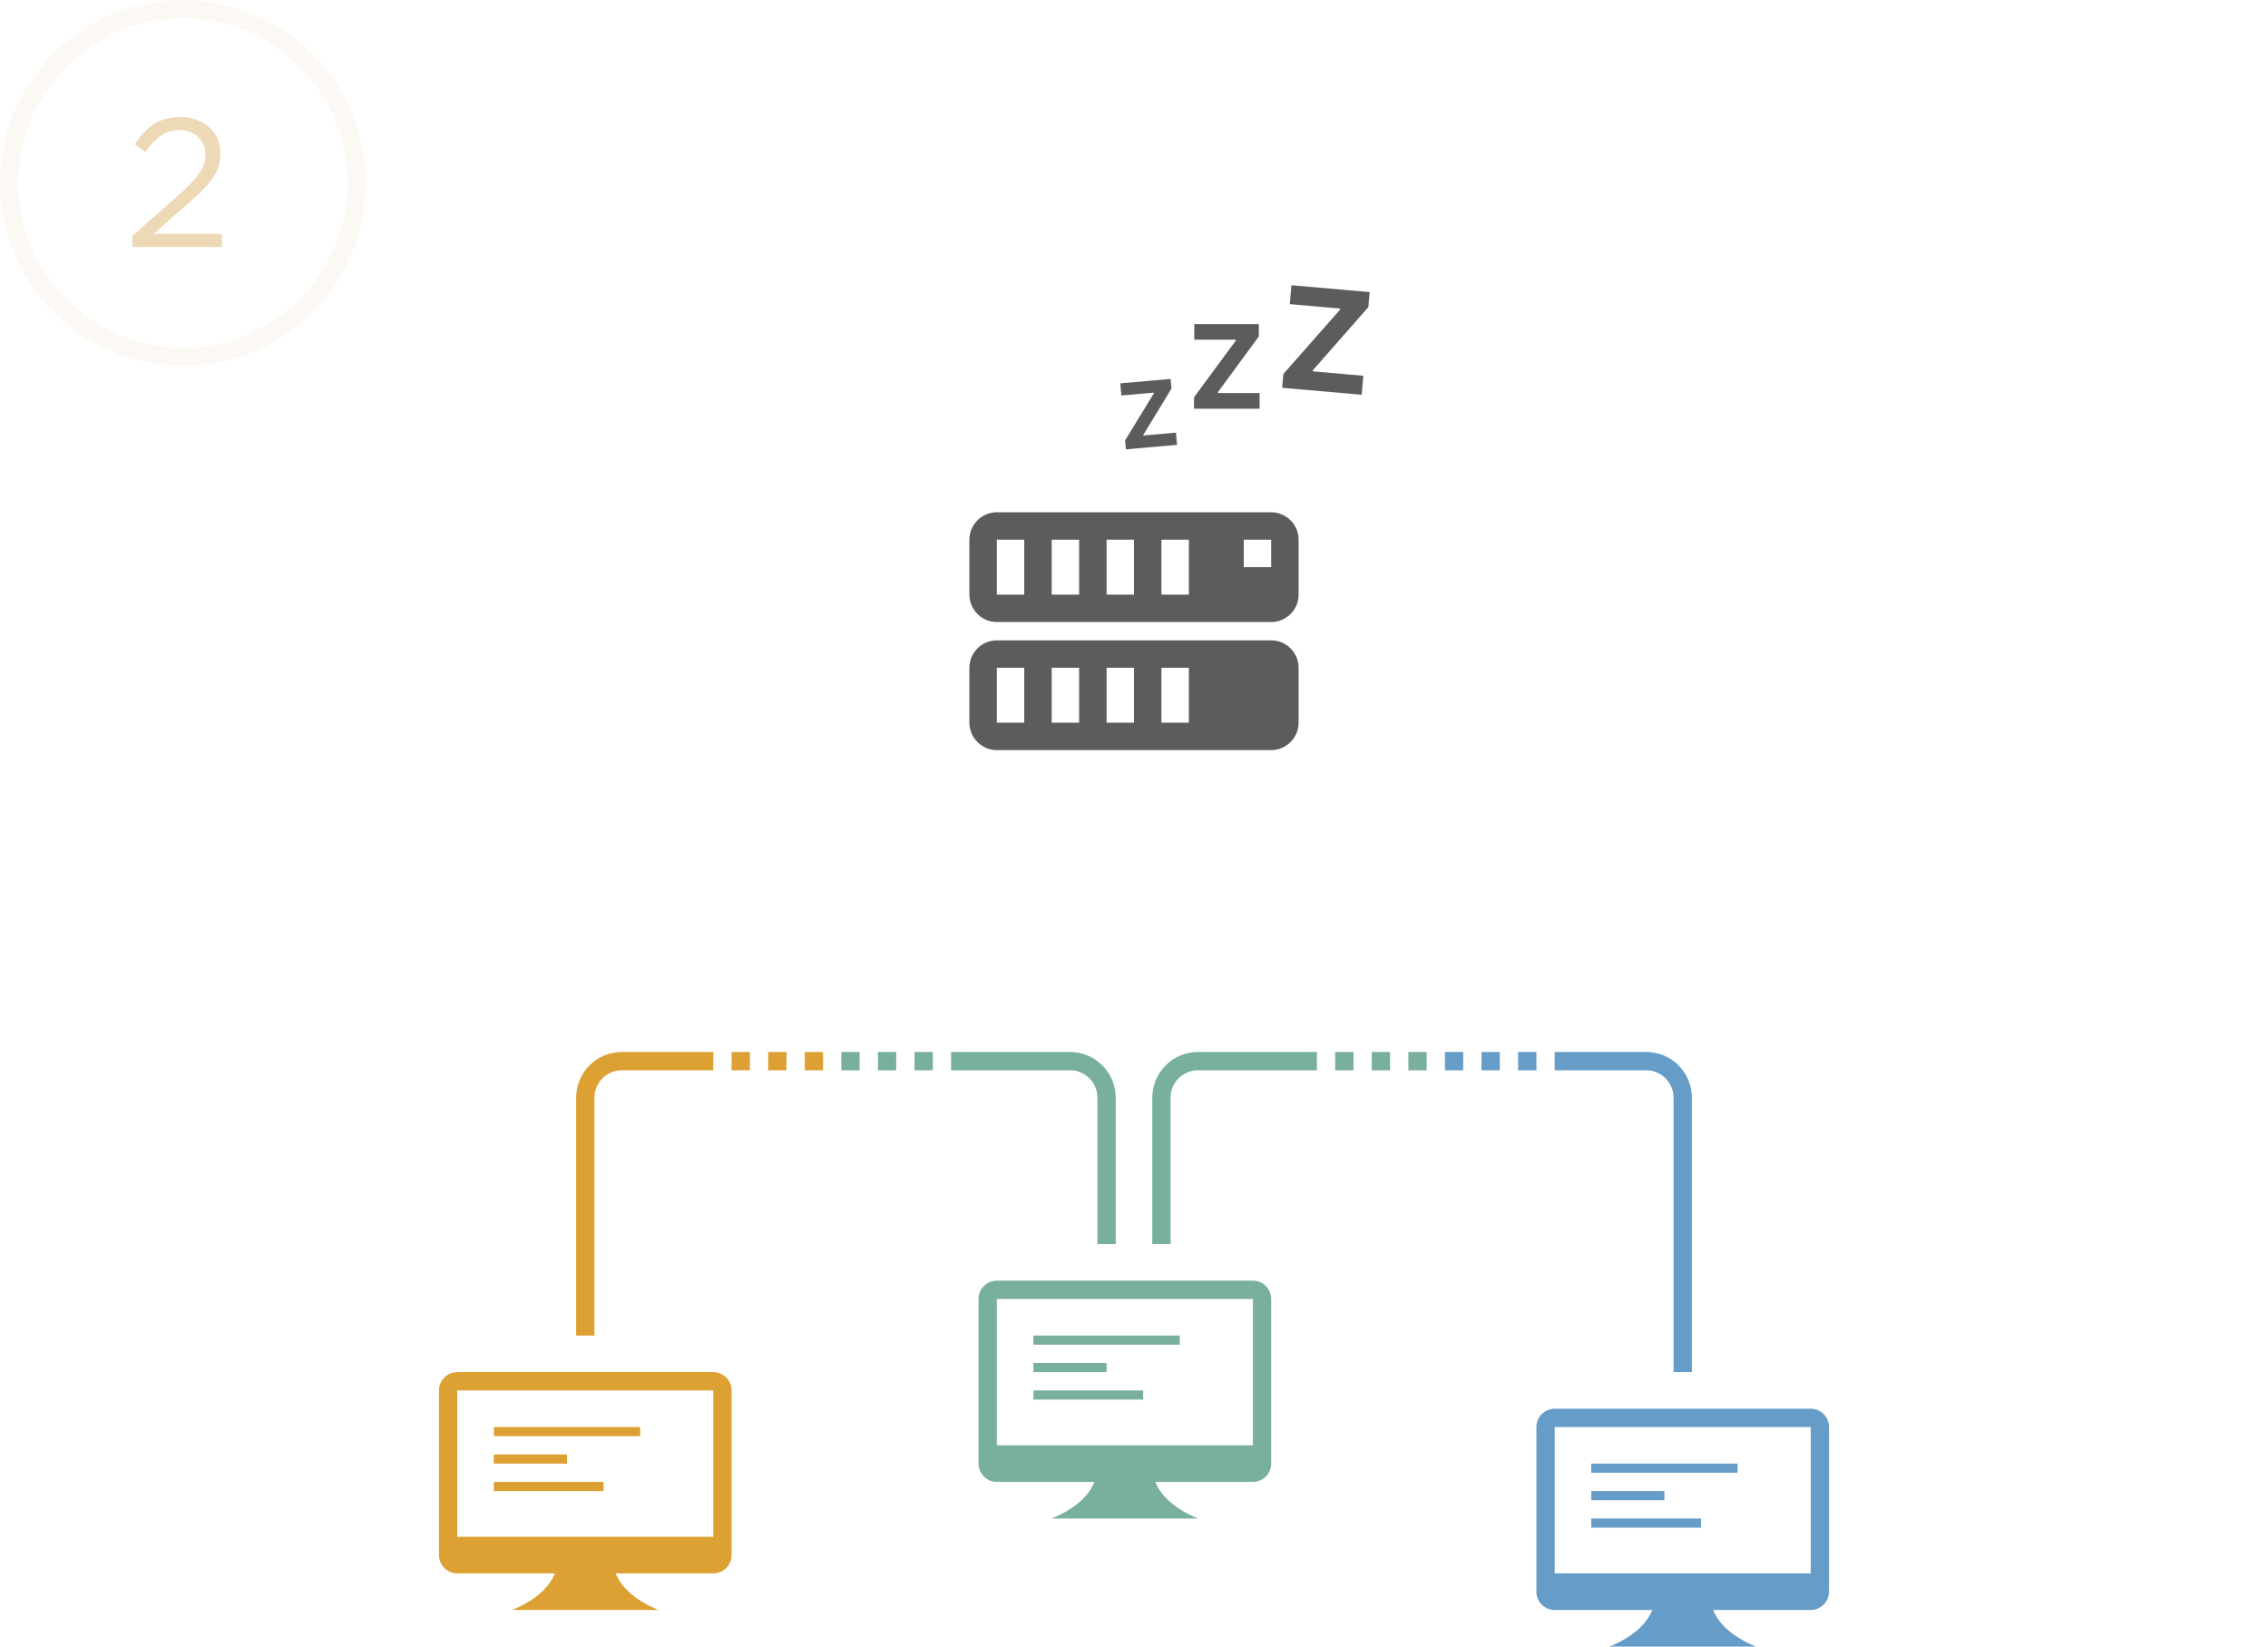 <?xml version="1.0" encoding="UTF-8"?>
<svg width="248px" height="180px" viewBox="0 0 248 180" version="1.1" xmlns="http://www.w3.org/2000/svg" xmlns:xlink="http://www.w3.org/1999/xlink">
    <!-- Generator: Sketch 46.2 (44496) - http://www.bohemiancoding.com/sketch -->
    <title>real-time-privacy-2</title>
    <desc>Created with Sketch.</desc>
    <defs></defs>
    <g id="Mini-site" stroke="none" stroke-width="1" fill="none" fill-rule="evenodd">
        <g id="Privacy" transform="translate(-288, 0)">
            <g id="Step-2" transform="translate(288, 0)">
                <g id="Members" transform="translate(48, 140)">
                    <path d="M30,10 L2,10 C0.9,10 0,10.9 0,12 L0,30 C0,31.1 0.9,32 2,32 L12.68,32 C12.18,33.22 10.96,34.78 8,36 L24,36 C21.04,34.78 19.82,33.22 19.32,32 L30,32 C31.1,32 32,31.1 32,30 L32,12 C32,10.9 31.1,10 30,10 Z M30,28 L2,28 L2,12 L30,12 L30,28 Z" id="Shape" fill="#DDA032"></path>
                    <path d="M89,0 L61,0 C59.9,0 59,0.9 59,2 L59,20 C59,21.1 59.9,22 61,22 L71.68,22 C71.18,23.22 69.96,24.78 67,26 L83,26 C80.04,24.78 78.82,23.22 78.32,22 L89,22 C90.1,22 91,21.1 91,20 L91,2 C91,0.9 90.1,0 89,0 Z M89,18 L61,18 L61,2 L89,2 L89,18 Z" id="Shape" fill="#78AF9F"></path>
                    <path d="M150,14 L122,14 C120.9,14 120,14.9 120,16 L120,34 C120,35.1 120.9,36 122,36 L132.68,36 C132.18,37.22 130.96,38.78 128,40 L144,40 C141.04,38.78 139.82,37.22 139.32,36 L150,36 C151.1,36 152,35.1 152,34 L152,16 C152,14.9 151.1,14 150,14 Z M150,32 L122,32 L122,16 L150,16 L150,32 Z" id="Shape" fill="#659CC8"></path>
                    <path d="M6,22 L18,22 L18,23 L6,23 L6,22 Z M6,19 L14,19 L14,20 L6,20 L6,19 Z M6,16 L22,16 L22,17 L6,17 L6,16 Z" id="Code" fill="#DDA032"></path>
                    <path d="M65,12 L77,12 L77,13 L65,13 L65,12 Z M65,9 L73,9 L73,10 L65,10 L65,9 Z M65,6 L81,6 L81,7 L65,7 L65,6 Z" id="Code" fill="#78AF9F"></path>
                    <path d="M126,26 L138,26 L138,27 L126,27 L126,26 Z M126,23 L134,23 L134,24 L126,24 L126,23 Z M126,20 L142,20 L142,21 L126,21 L126,20 Z" id="Code" fill="#659CC8"></path>
                </g>
                <g id="Lines" transform="translate(64, 115)" stroke-linejoin="round" stroke-width="2">
                    <path d="M16,1 L26,1" id="Line" stroke="#DDA032" stroke-dasharray="2" transform="translate(21, 1) scale(-1, 1) translate(-21, -1) "></path>
                    <path d="M28,1 L38,1" id="Line" stroke="#78AF9F" stroke-dasharray="2" transform="translate(33, 1) scale(-1, 1) translate(-33, -1) "></path>
                    <path d="M82,1 L92,1" id="Line" stroke="#78AF9F" stroke-dasharray="2" transform="translate(87, 1) scale(-1, 1) translate(-87, -1) "></path>
                    <path d="M94,1 L104,1" id="Line" stroke="#659CC8" stroke-dasharray="2" transform="translate(99, 1) scale(-1, 1) translate(-99, -1) "></path>
                    <path d="M0,1 L10,1 L10,1 C12.209,1 14,2.791 14,5 L14,31" id="Line" stroke="#DDA032" transform="translate(7, 16) scale(-1, 1) translate(-7, -16) "></path>
                    <path d="M106,1 L116,1 L116,1 C118.209,1 120,2.791 120,5 L120,35" id="Line" stroke="#659CC8"></path>
                    <path d="M40,1 L53,1 L53,1 C55.209,1 57,2.791 57,5 L57,21" id="Line" stroke="#78AF9F"></path>
                    <path d="M63,1 L76,1 L76,1 C78.209,1 80,2.791 80,5 L80,21" id="Line" stroke="#78AF9F" transform="translate(71.5, 11) scale(-1, 1) translate(-71.5, -11) "></path>
                </g>
                <g id="Server" transform="translate(57, 31)" fill="#5D5B5C">
                    <path d="M82,39 L52,39 C50.35,39 49,40.35 49,42 L49,48 C49,49.65 50.35,51 52,51 L82,51 C83.65,51 85,49.65 85,48 L85,42 C85,40.35 83.65,39 82,39 Z M55,48 L52,48 L52,42 L55,42 L55,48 Z M61,48 L58,48 L58,42 L61,42 L61,48 Z M67,48 L64,48 L64,42 L67,42 L67,48 Z M73,48 L70,48 L70,42 L73,42 L73,48 Z M82,25 L52,25 C50.35,25 49,26.35 49,28 L49,34 C49,35.65 50.35,37 52,37 L82,37 C83.65,37 85,35.65 85,34 L85,28 C85,26.35 83.65,25 82,25 Z M55,34 L52,34 L52,28 L55,28 L55,34 Z M61,34 L58,34 L58,28 L61,28 L61,34 Z M67,34 L64,34 L64,28 L67,28 L67,34 Z M73,34 L70,34 L70,28 L73,28 L73,34 Z M82,31 L79,31 L79,28 L82,28 L82,31 Z" id="Shape"></path>
                    <g id="Sleep" transform="translate(65, 0)">
                        <polygon id="z" transform="translate(3.592, 14.269) rotate(-5) translate(-3.592, -14.269) " points="0.786 17.889 0.786 16.911 4.361 12.065 4.361 11.983 0.807 11.983 0.807 10.65 6.33 10.65 6.33 11.709 2.83 16.474 2.83 16.549 6.398 16.549 6.398 17.889"></polygon>
                        <polygon id="z" points="8.564 13.677 8.564 12.428 13.132 6.235 13.132 6.131 8.59 6.131 8.59 4.427 15.648 4.427 15.648 5.781 11.176 11.869 11.176 11.965 15.735 11.965 15.735 13.677"></polygon>
                        <polygon id="z" transform="translate(23.038, 6.167) rotate(5) translate(-23.038, -6.167) " points="18.675 11.795 18.675 10.275 24.234 2.739 24.234 2.611 18.707 2.611 18.707 0.539 27.295 0.539 27.295 2.186 21.853 9.595 21.853 9.712 27.402 9.712 27.402 11.795"></polygon>
                    </g>
                </g>
                <g id="Nr">
                    <circle id="Oval" stroke="#EED9B7" stroke-width="2" opacity="0.146" cx="20" cy="20" r="19"></circle>
                    <path d="M14.47,27 L24.25,27 L24.25,25.56 L16.83,25.56 L20.57,22.24 C23.03,20.1 24.11,18.84 24.11,16.8 L24.11,16.76 C24.11,14.48 22.29,12.8 19.77,12.8 C17.31,12.8 15.99,13.9 14.73,15.78 L15.89,16.62 C17.01,15.06 18.05,14.22 19.65,14.22 C21.17,14.22 22.47,15.26 22.47,16.9 C22.47,18.3 21.69,19.38 19.55,21.3 L14.47,25.78 L14.47,27 Z" id="2" fill="#EED9B7"></path>
                </g>
            </g>
        </g>
    </g>
</svg>